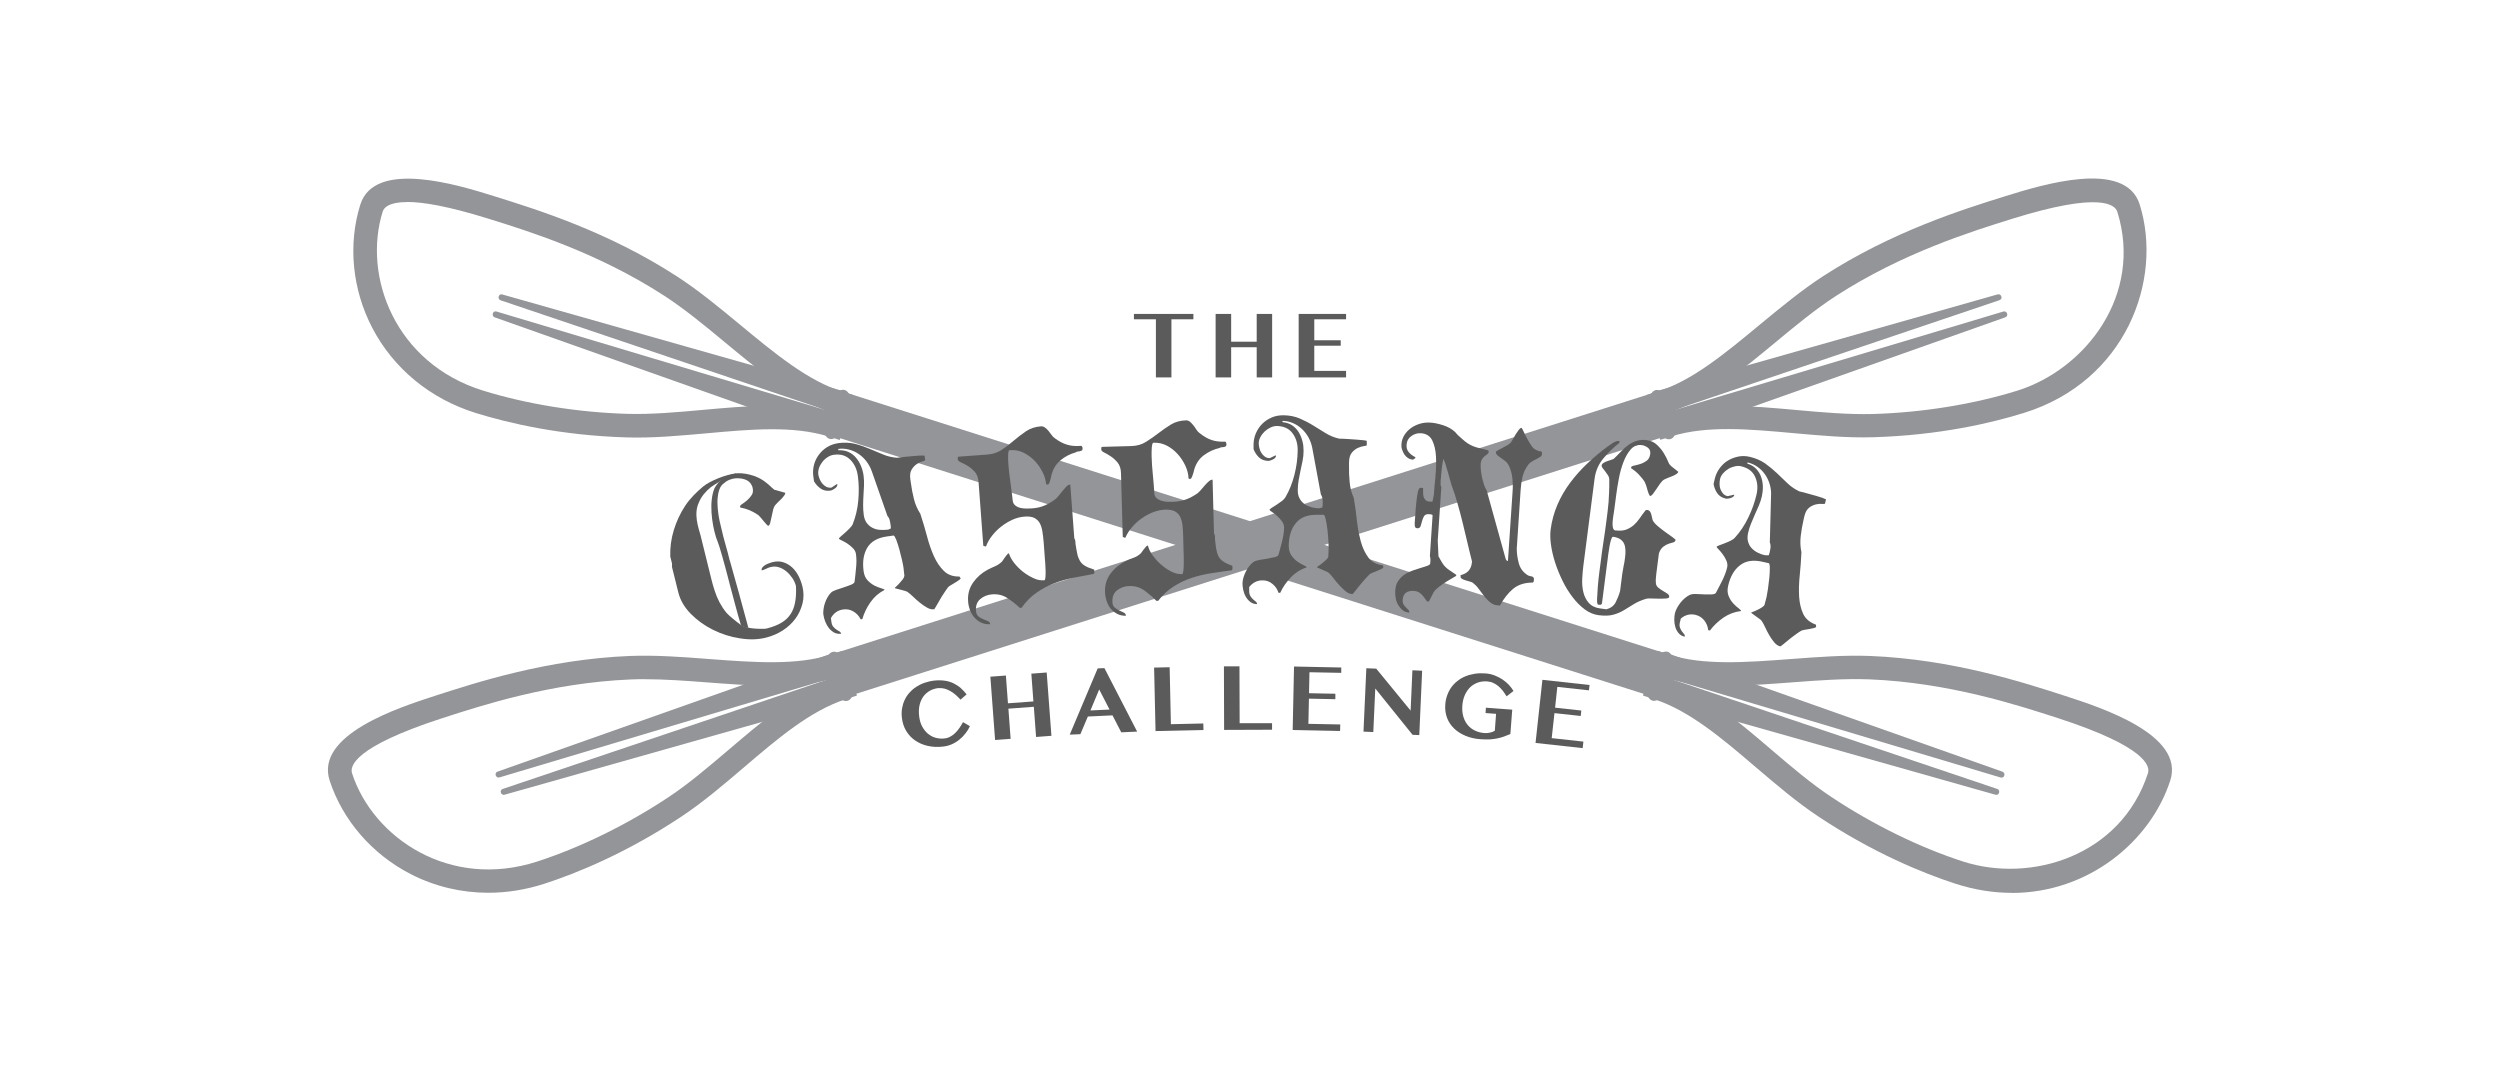 <?xml version="1.0" encoding="UTF-8"?>
<svg id="Layer_1" data-name="Layer 1" xmlns="http://www.w3.org/2000/svg" viewBox="0 0 280 120">
  <defs>
    <style>
      .cls-1 {
        fill: #939598;
      }

      .cls-2 {
        fill: #5b5b5b;
      }
    </style>
  </defs>
  <g>
    <g>
      <path class="cls-1" d="M84.1,39.01c-.62-.58-1.01-1.14-.56-.95,.44,.18,1.59,1.07,2.17,1.62,.59,.57,1,1.12,.44,.85-.46-.23-1.5-.99-2.06-1.52Z"/>
      <path class="cls-1" d="M94.05,49.28l-1.25-.39c-3.98-1.24-8.73-.81-13.76-.35-2.93,.26-5.96,.54-8.85,.45-7.41-.22-13.27-1.61-16.89-2.73-5.11-1.59-9.23-4.98-11.61-9.55-2.24-4.3-2.73-9.32-1.34-13.78,1.6-5.13,11.03-2.2,15.05-.94,4.74,1.48,12.67,3.94,20.41,8.96,2.43,1.57,4.8,3.53,7.09,5.43,3.91,3.23,7.6,6.29,11.47,7.49l1.25,.39-1.57,5.03ZM45.6,22.63c-2.06,0-2.61,.64-2.74,1.07-2.26,7.25,1.39,16.98,11.22,20.04,4.89,1.52,10.64,2.45,16.18,2.61,2.73,.08,5.68-.19,8.54-.45,4.59-.41,9.33-.85,13.51,.12l.04-.11c-3.9-1.56-7.56-4.59-11.12-7.54-2.23-1.85-4.54-3.76-6.84-5.25-7.44-4.82-15.15-7.22-19.76-8.65-4.51-1.4-7.3-1.85-9.02-1.85Z"/>
      <path class="cls-1" d="M93.32,46.21l-37.26-12.58c-.39-.13-.23-.78,.2-.65,0,0,37.84,10.73,37.84,10.73,1.68,.53,.93,3.03-.78,2.51h0Z"/>
      <path class="cls-1" d="M92.51,48.68l-37.11-13.14c-.39-.14-.22-.78,.21-.65,0,0,37.71,11.29,37.71,11.29,1.68,.55,.88,3.04-.82,2.5h0Z"/>
      <path class="cls-1" d="M225.32,100c-2.02,0-4.14-.32-6.3-1.02-3.6-1.17-9.19-3.43-15.36-7.53-2.41-1.6-4.72-3.57-6.96-5.48-3.84-3.28-7.47-6.37-11.44-7.66l-1.25-.41,1.63-5.01,1.25,.41c3.85,1.25,8.63,.89,13.69,.51,2.96-.22,6.03-.46,8.92-.34,9.2,.38,17.1,2.95,21.82,4.48,4.02,1.3,13.41,4.35,11.75,9.47-2.21,6.82-9.17,12.59-17.75,12.59Zm-38.02-23.74c3.97,1.63,7.59,4.71,11.1,7.71,2.18,1.86,4.43,3.78,6.71,5.29,4.62,3.07,9.85,5.64,14.72,7.22,7.63,2.48,17.72-.6,20.74-9.88,.26-.79-.21-2.96-10.05-6.16-4.6-1.49-12.28-3.99-21.13-4.35-2.74-.11-5.73,.11-8.61,.33-4.61,.35-9.35,.71-13.43-.27l-.04,.11Z"/>
      <path class="cls-1" d="M187.2,73.32l37.08,13.11c.39,.14,.22,.78-.21,.65,0,0-37.68-11.26-37.68-11.26-1.68-.55-.89-3.04,.81-2.5h0Z"/>
      <path class="cls-1" d="M186.39,75.79l37.3,12.57c.4,.13,.23,.78-.2,.65,0,0-37.88-10.71-37.88-10.71-1.68-.52-.93-3.03,.78-2.51h0Z"/>
      <rect class="cls-1" x="163.77" y="45.45" width="2.63" height="44.57" transform="translate(50.49 204.52) rotate(-72.35)"/>
      <rect class="cls-1" x="115.6" y="28.34" width="2.63" height="48.15" transform="translate(31.53 147.93) rotate(-72.35)"/>
      <rect class="cls-1" x="161.48" y="45.64" width="2.63" height="47.84" transform="translate(47.16 203.6) rotate(-72.35)"/>
      <rect class="cls-1" x="113.21" y="31.86" width="2.63" height="44.67" transform="translate(28.15 146.9) rotate(-72.35)"/>
      <rect class="cls-1" x="90.89" y="45.7" width="5.73" height="1.44" rx=".72" ry=".72" transform="translate(21.58 122.15) rotate(-72.72)"/>
      <rect class="cls-1" x="183.06" y="75.02" width="5.73" height="1.44" rx=".72" ry=".72" transform="translate(58.37 230.77) rotate(-72.72)"/>
    </g>
    <g>
      <path class="cls-1" d="M195.9,39.01c.62-.58,1.01-1.14,.56-.95-.44,.18-1.59,1.07-2.17,1.62-.59,.57-1,1.12-.44,.85,.46-.23,1.5-.99,2.06-1.52Z"/>
      <path class="cls-1" d="M185.95,49.28l-1.57-5.03,1.25-.39c3.87-1.2,7.56-4.26,11.47-7.5,2.29-1.89,4.66-3.85,7.09-5.43,7.74-5.01,15.67-7.48,20.41-8.96,4.03-1.25,13.45-4.19,15.05,.94,2.64,8.46-1.57,19.79-12.95,23.33-3.62,1.13-9.48,2.51-16.89,2.73-2.89,.09-5.92-.19-8.85-.45-5.03-.46-9.78-.89-13.76,.35l-1.25,.39Zm7.62-3.82c2.51,0,5.09,.23,7.63,.46,2.85,.26,5.8,.52,8.54,.45,5.55-.16,11.29-1.09,16.18-2.61,7.66-2.39,14.12-10.73,11.22-20.04-.25-.79-1.89-2.29-11.76,.78-4.61,1.44-12.32,3.84-19.76,8.65-2.3,1.49-4.61,3.4-6.84,5.25-3.56,2.94-7.23,5.98-11.12,7.54l.04,.11c1.87-.43,3.85-.58,5.88-.58Z"/>
      <path class="cls-1" d="M185.9,43.7l37.84-10.73c.4-.11,.63,.51,.2,.65,0,0-37.26,12.58-37.26,12.58-1.69,.52-2.48-1.97-.78-2.51h0Z"/>
      <path class="cls-1" d="M186.67,46.18l37.71-11.29c.4-.12,.64,.5,.21,.65,0,0-37.11,13.14-37.11,13.14-1.68,.54-2.51-1.93-.82-2.5h0Z"/>
      <path class="cls-1" d="M54.7,99.99c-3.03,0-6-.7-8.72-2.1-4.31-2.22-7.61-6.03-9.06-10.47-1.66-5.12,7.73-8.17,11.74-9.47,4.73-1.53,12.63-4.1,21.83-4.48,2.89-.12,5.96,.11,8.92,.34,5.06,.38,9.84,.74,13.69-.51l1.25-.41,1.63,5.01-1.25,.41c-3.97,1.29-7.6,4.38-11.44,7.66-2.24,1.91-4.55,3.88-6.96,5.48-6.17,4.1-11.76,6.36-15.36,7.53-2.08,.67-4.19,1.01-6.28,1.01Zm17.45-23.92c-.52,0-1.04,0-1.54,.03-8.84,.37-16.53,2.86-21.12,4.35-9.85,3.2-10.32,5.37-10.06,6.16,2.35,7.23,10.94,13.06,20.74,9.88,4.87-1.58,10.1-4.15,14.72-7.22,2.28-1.51,4.53-3.44,6.71-5.29,3.51-2.99,7.12-6.08,11.1-7.71l-.04-.11c-4.08,.98-8.83,.62-13.43,.27-2.35-.18-4.77-.36-7.07-.36Z"/>
      <path class="cls-1" d="M93.62,75.81l-37.68,11.26c-.4,.12-.64-.5-.21-.65,0,0,37.08-13.11,37.08-13.11,1.68-.54,2.51,1.94,.81,2.5h0Z"/>
      <path class="cls-1" d="M94.39,78.3l-37.88,10.71c-.4,.11-.63-.51-.2-.65,0,0,37.3-12.57,37.3-12.57,1.69-.52,2.48,1.97,.78,2.51h0Z"/>
      <rect class="cls-1" x="91.39" y="58.49" width="96.91" height="2.63" transform="translate(-11.55 45.21) rotate(-17.65)"/>
      <rect class="cls-1" x="92.13" y="60.8" width="96.91" height="2.63" transform="translate(-12.22 45.54) rotate(-17.65)"/>
      <rect class="cls-1" x="185.52" y="43.56" width="1.44" height="5.73" rx=".72" ry=".72" transform="translate(-5.38 57.43) rotate(-17.28)"/>
      <rect class="cls-1" x="93.35" y="72.88" width="1.44" height="5.73" rx=".72" ry=".72" transform="translate(-18.25 31.37) rotate(-17.28)"/>
    </g>
  </g>
  <g>
    <g>
      <path class="cls-2" d="M127,35.16v.6h2.46v6.51h1.74v-6.51h2.46v-.6h-6.67Z"/>
      <path class="cls-2" d="M140.75,35.16v3.11h-2.86v-3.11h-1.74v7.11h1.74v-3.38h2.86v3.38h1.73v-7.11h-1.73Z"/>
      <path class="cls-2" d="M150.76,35.76v-.6h-5.31v7.11h5.31v-.73h-3.56v-2.82h2.96v-.61h-2.96v-2.35h3.56Z"/>
    </g>
    <g>
      <path class="cls-2" d="M89.86,65.65c-.1-.4-.24-.78-.43-1.15-.19-.37-.43-.69-.72-.96-.29-.26-.62-.45-.99-.57-.37-.12-.78-.12-1.24,0-.08,.02-.19,.06-.33,.11-.15,.05-.29,.12-.42,.19s-.24,.17-.33,.27c-.09,.11-.12,.22-.09,.35,.17-.04,.34-.11,.5-.19,.16-.08,.33-.15,.5-.19,.33-.08,.64-.07,.95,.03s.59,.27,.84,.48c.25,.21,.47,.47,.66,.75,.19,.29,.32,.58,.39,.89v.05c.03,.67,0,1.25-.1,1.76-.09,.5-.26,.94-.51,1.32s-.58,.69-1.01,.95c-.42,.26-.97,.47-1.65,.65-.12,.03-.34,.05-.66,.04-.32,0-.65-.02-1-.06-.15-.02-.29-.04-.43-.07-.18-.03-.36-.08-.52-.14-.06-.02-.18-.09-.32-.19-.5-.35-1.35-1.06-1.58-1.33-.3-.36-.55-.75-.78-1.17-.22-.42-.4-.86-.55-1.32-.15-.46-.27-.88-.36-1.26l-1.18-4.77s-.02-.08-.03-.13c-.24-.88-.81-2.41-.2-3.7,.13-.32,.31-.63,.54-.92,.24-.3,.51-.57,.81-.81,.19-.15,.7-.45,.88-.57,0,0,.01,0,.02,0,.17-.27,1.67-.72,1.91-.92,.03-.03,.07-.05,.1-.08-.03,0-.05,.02-.08,.03-1.17,.12-2.97,.86-3.7,1.47-.76,.64-1.46,1.33-2.01,2.16-.55,.83-.97,1.74-1.27,2.71-.3,.98-.43,1.97-.4,2.97l.19,.76s.01,.1,.01,.2,0,.17-.01,.2l.71,2.85c.22,.89,.69,1.69,1.41,2.42,.72,.73,1.55,1.32,2.5,1.79,.95,.47,1.95,.79,3.02,.95,1.06,.17,2.05,.14,2.95-.1,.66-.17,1.26-.43,1.82-.79,.56-.36,1.03-.8,1.41-1.31,.38-.51,.64-1.08,.8-1.71s.15-1.28-.02-1.97Z"/>
      <path class="cls-2" d="M107.57,64.75s-.02-.04-.05-.09c-.03-.04-.06-.07-.07-.09-.71,.02-1.29-.19-1.73-.62-.44-.43-.82-.98-1.12-1.65-.3-.68-.57-1.43-.78-2.26-.22-.83-.47-1.66-.74-2.49-.33-.51-.57-1.06-.72-1.66-.15-.6-.26-1.19-.34-1.78l-.06-.41c-.07-.48-.02-.85,.15-1.12,.17-.27,.36-.47,.59-.62,.23-.15,.44-.24,.63-.29,.2-.05,.29-.1,.29-.15l-.07-.48s-.11-.02-.33-.02c-.22,0-.49,.02-.8,.05-.31,.02-.65,.06-1,.09-.35,.03-.67,.07-.96,.11-.54-.04-1.06-.16-1.56-.37-.5-.21-1.01-.42-1.53-.64-.52-.22-1.06-.41-1.62-.55-.56-.14-1.18-.17-1.85-.08-.46,.07-.88,.21-1.25,.44-.37,.23-.68,.51-.93,.85-.25,.33-.44,.71-.55,1.13-.11,.42-.14,.85-.08,1.28l.08,.58c.21,.35,.46,.62,.76,.82,.3,.2,.65,.28,1.07,.22,.15-.02,.32-.11,.52-.25,.2-.15,.29-.31,.26-.49-.06,.02-.1,.04-.11,.04-.03,.02-.12,.08-.27,.18-.15,.1-.24,.16-.27,.18-.22,.03-.42,0-.59-.09-.17-.09-.31-.21-.44-.36-.12-.15-.22-.31-.3-.5s-.12-.36-.15-.52c-.03-.24,0-.48,.08-.73,.09-.25,.22-.47,.38-.68,.16-.21,.36-.39,.59-.53,.22-.15,.45-.23,.67-.26,.77-.11,1.38,.07,1.85,.54,.47,.46,.76,1.08,.86,1.85,.12,.86,.13,1.76,.05,2.7-.08,.94-.29,1.82-.61,2.64-.05,.14-.15,.29-.33,.47-.17,.18-.35,.35-.53,.51-.18,.16-.34,.31-.49,.43-.15,.12-.21,.21-.21,.26,0,.03,.1,.09,.29,.18,.19,.09,.4,.2,.62,.34,.22,.14,.44,.32,.64,.52,.21,.21,.33,.44,.36,.69,.03,.24,.05,.5,.05,.77,0,.28-.02,.55-.05,.84-.03,.28-.06,.55-.08,.8-.03,.26-.06,.48-.08,.68-.02,.12-.14,.22-.37,.32-.23,.1-.5,.19-.79,.29-.3,.1-.59,.19-.88,.29s-.5,.21-.62,.34c-.13,.13-.25,.3-.37,.5-.12,.2-.21,.42-.29,.65-.08,.23-.13,.46-.16,.7-.03,.24-.04,.46,0,.65,.03,.22,.1,.47,.2,.73,.1,.26,.24,.5,.4,.71,.17,.21,.37,.38,.6,.51,.23,.12,.48,.16,.77,.13-.02-.11-.07-.2-.18-.26-.11-.06-.22-.12-.33-.2-.12-.07-.23-.18-.35-.31-.12-.13-.19-.32-.22-.55l-.06-.43c.31-.56,.77-.89,1.38-.97,.42-.06,.8,.02,1.15,.23,.35,.21,.62,.5,.8,.87l.19-.02c.19-.66,.49-1.29,.91-1.89,.42-.6,.95-1.06,1.57-1.37v-.05s-.12-.08-.34-.14c-.22-.06-.47-.15-.75-.29s-.54-.33-.79-.59c-.25-.26-.4-.61-.46-1.06-.14-1.05,0-1.92,.42-2.62,.42-.69,1.17-1.11,2.22-1.25l.72-.1c.08,.02,.18,.18,.3,.48,.11,.3,.23,.65,.34,1.05,.11,.4,.21,.8,.3,1.19,.09,.4,.14,.69,.17,.88l.1,.91c-.02,.13-.08,.27-.2,.42-.12,.15-.24,.29-.37,.43s-.24,.26-.35,.35c-.11,.1-.16,.15-.16,.17,0,.02,.07,.04,.2,.07,.12,.03,.27,.07,.43,.11,.16,.04,.32,.09,.48,.13,.16,.04,.27,.09,.32,.13,.18,.12,.38,.3,.62,.52,.23,.23,.48,.45,.75,.67,.26,.21,.53,.4,.81,.56,.28,.16,.53,.22,.77,.19h.05s.08-.11,.19-.31c.11-.2,.25-.44,.41-.71,.15-.27,.32-.55,.5-.81,.17-.27,.32-.47,.43-.62,.05-.07,.16-.16,.33-.25,.16-.1,.33-.19,.48-.29,.16-.09,.3-.19,.43-.28,.12-.09,.19-.16,.18-.21v-.05Zm-8.14-5.43c-.32,.04-.63,.05-.93,.02-.3-.03-.57-.11-.81-.24-.25-.13-.45-.31-.62-.54-.17-.23-.28-.53-.33-.89-.05-.37-.07-.73-.07-1.1,0-.37,.02-.73,.04-1.1,.02-.37,.04-.74,.06-1.11,.01-.37,0-.73-.05-1.1-.05-.37-.15-.73-.29-1.07-.14-.34-.33-.66-.56-.93-.24-.28-.51-.49-.85-.64-.33-.15-.7-.21-1.12-.19l-.02-.15c.42-.06,.82-.03,1.2,.07,.39,.1,.75,.26,1.08,.49,.33,.22,.63,.5,.88,.83s.45,.69,.59,1.08l1.76,5.03c.13,.15,.22,.31,.26,.5,.04,.19,.08,.37,.1,.55,0,.05,.01,.12,.02,.21,0,.09,0,.14,0,.15l-.34,.15Z"/>
      <path class="cls-2" d="M122.51,63.78c-.43-.13-.77-.27-1.01-.42-.25-.15-.43-.34-.56-.56-.13-.23-.23-.49-.29-.79-.06-.3-.13-.66-.19-1.08l-.02-.31c0-.1-.05-.21-.12-.35l-.3-4.04-.15-1.96c-.15,0-.29,.08-.42,.21-.13,.13-.27,.29-.41,.46-.14,.17-.28,.34-.41,.51-.08,.1-.15,.19-.23,.27-.05,.06-.1,.11-.15,.15-.41,.32-.83,.57-1.26,.75-.43,.18-.9,.29-1.42,.32-.18,.01-.38,.02-.62,.02s-.46-.03-.68-.08-.42-.15-.58-.29c-.16-.13-.25-.32-.27-.56-.06-.6-.15-1.26-.25-1.98,0,0,0-.02,0-.03-.11-.73-.19-1.42-.24-2.08v-.15c-.02-.1-.02-.22-.02-.37h0c0-.16,0-.31,0-.45,0-.15,.02-.27,.04-.38,.02-.11,.06-.16,.11-.17h.12c.48-.04,.95,.05,1.41,.26,.46,.22,.87,.51,1.24,.88,.3,.31,.57,.65,.78,1.03,.05,.07,.09,.15,.13,.23,.24,.46,.38,.92,.42,1.37,.02,.07,.09,.09,.2,.08,.08,0,.16-.14,.24-.39,.08-.26,.13-.49,.17-.7,.02-.07,.04-.14,.06-.2,.18-.58,.5-1.05,.94-1.42,.49-.41,1.06-.71,1.73-.9,.08-.06,.15-.09,.24-.09,.1,0,.18-.02,.26-.05,.08-.02,.14-.05,.19-.08,.04-.04,.06-.11,.06-.22,0-.13-.05-.22-.12-.28h-.12c-.56,.05-1.07,0-1.52-.14-.45-.14-.89-.37-1.34-.71-.14-.09-.26-.21-.37-.37-.11-.16-.23-.31-.35-.46-.12-.15-.25-.27-.39-.37-.14-.1-.29-.15-.45-.14-.64,.05-1.2,.23-1.67,.55-.47,.32-.92,.66-1.35,1.03-.43,.37-.88,.72-1.34,1.03-.34,.23-.72,.39-1.14,.48-.15,.03-.3,.05-.46,.07l-3.28,.24c-.07,0-.09,.06-.08,.18v.12c.02,.13,.13,.24,.36,.34s.48,.23,.76,.39c.25,.15,.48,.34,.7,.58,.03,.03,.06,.06,.09,.09,.24,.28,.39,.66,.42,1.14l.53,7.14,.25,.08h.05c.16-.43,.39-.84,.7-1.23,.3-.38,.65-.73,1.04-1.03,.39-.3,.81-.55,1.25-.75,.45-.2,.9-.31,1.37-.34,.43-.03,.78,.02,1.04,.14,.26,.13,.46,.32,.61,.57,.15,.26,.25,.58,.31,.96,.06,.38,.11,.82,.15,1.3l.12,1.64c0,.13,.02,.33,.05,.63,.02,.27,.03,.55,.04,.83,0,.28,0,.53-.02,.74-.02,.21-.06,.32-.12,.32h-.1c-.34,.03-.71-.04-1.11-.23-.4-.18-.79-.42-1.16-.7-.37-.29-.7-.62-.99-.98-.29-.37-.5-.73-.6-1.09h-.1s-.1,.1-.17,.19c-.07,.08-.14,.18-.21,.28-.07,.1-.14,.2-.2,.29-.06,.09-.1,.15-.13,.17-.21,.21-.47,.38-.77,.51-.3,.13-.57,.25-.81,.38-.67,.36-1.21,.84-1.64,1.45-.42,.61-.61,1.31-.55,2.1,.02,.34,.1,.67,.22,.99,.12,.32,.29,.6,.5,.83,.18,.2,.38,.36,.62,.49,.04,.03,.09,.05,.14,.07,.29,.14,.63,.2,.99,.17-.01-.16-.1-.28-.25-.34-.08-.03-.15-.07-.24-.1-.09-.04-.19-.08-.29-.12-.19-.07-.37-.18-.53-.31-.16-.13-.26-.34-.28-.64-.04-.56,.12-1,.49-1.31s.8-.48,1.32-.52c.64-.05,1.21,.09,1.7,.41,.49,.32,.96,.69,1.41,1.11l.19-.02c.48-.68,1.03-1.24,1.65-1.67,.61-.43,1.26-.79,1.96-1.05,.69-.27,1.41-.48,2.16-.63,.75-.15,1.52-.3,2.3-.44,.06-.02,.09-.08,.08-.18l-.02-.31Z"/>
      <path class="cls-2" d="M138,63.36c-.07-.02-.14-.05-.2-.07-.33-.13-.6-.26-.79-.4-.24-.16-.42-.36-.54-.59-.12-.23-.2-.5-.25-.81-.01-.08-.02-.16-.04-.24-.04-.25-.07-.53-.1-.84v-.32c0-.1-.05-.22-.11-.36l-.03-.99-.13-5.02c-.15,0-.29,.07-.43,.2-.14,.12-.29,.27-.43,.43-.15,.16-.29,.33-.43,.5-.14,.16-.28,.3-.4,.4-.43,.3-.86,.53-1.3,.69s-.91,.24-1.43,.26c-.18,0-.38,0-.62,0-.23,0-.46-.05-.68-.11-.22-.07-.41-.17-.56-.31-.16-.14-.24-.33-.25-.58-.03-.61-.09-1.28-.16-2.01-.08-.73-.12-1.43-.14-2.09v-.15c0-.1,0-.22,0-.38,0-.15,.01-.3,.02-.45,.01-.15,.03-.27,.06-.37,.03-.11,.07-.16,.12-.16h.12c.48-.02,.95,.1,1.4,.33,.45,.24,.85,.55,1.2,.94,.35,.38,.63,.82,.86,1.3,.22,.48,.34,.94,.35,1.39,.02,.07,.08,.1,.2,.09,.08,0,.16-.13,.25-.38,.09-.25,.16-.49,.2-.7,.21-.67,.56-1.19,1.07-1.57,.51-.38,1.09-.66,1.77-.82,.08-.05,.16-.08,.24-.08,.1,0,.18-.01,.26-.03s.15-.04,.19-.08c.05-.03,.07-.11,.07-.22,0-.13-.04-.22-.1-.29h-.12c-.56,.02-1.07-.05-1.51-.21-.44-.16-.87-.42-1.3-.77-.13-.1-.25-.22-.35-.39-.1-.17-.21-.33-.33-.47-.12-.15-.24-.28-.37-.39-.13-.11-.28-.16-.44-.16-.64,.02-1.21,.17-1.7,.47-.48,.3-.95,.62-1.4,.97-.45,.35-.91,.67-1.39,.97-.47,.3-1.02,.45-1.63,.47l-3.29,.09c-.06,0-.09,.06-.09,.17v.12c0,.13,.12,.24,.34,.35,.22,.11,.47,.25,.74,.43s.52,.41,.76,.7c.23,.29,.36,.68,.37,1.17l.07,2.49,.07,2.57,.06,2.09,.24,.09h.05c.18-.42,.43-.82,.76-1.2,.15-.17,.3-.33,.46-.48,.19-.18,.4-.35,.62-.5,.4-.29,.83-.51,1.29-.69,.45-.17,.91-.27,1.38-.28h.1c.39,0,.7,.07,.93,.19,.1,.05,.19,.11,.27,.19,.13,.11,.24,.25,.32,.41,.13,.26,.22,.59,.27,.97,.04,.39,.07,.82,.08,1.3v.07s.04,1.57,.04,1.57c0,.13,0,.34,.02,.63h0c0,.28,0,.55,0,.83,0,.28-.03,.53-.05,.74-.03,.21-.07,.32-.14,.32h-.1c-.34,.01-.7-.08-1.1-.28-.39-.2-.77-.45-1.12-.76-.01-.01-.02-.02-.04-.03-.34-.3-.64-.63-.91-.99-.28-.38-.46-.76-.55-1.12h-.1s-.11,.09-.18,.18c-.07,.08-.14,.17-.22,.27-.08,.1-.15,.2-.21,.29s-.11,.14-.14,.16c-.22,.2-.48,.36-.8,.47-.31,.11-.59,.23-.82,.35-.68,.33-1.25,.78-1.7,1.38-.23,.3-.4,.63-.5,.98-.11,.34-.15,.7-.14,1.09,0,.34,.07,.67,.17,1,.05,.14,.1,.28,.16,.4,.08,.17,.18,.32,.29,.46,.2,.24,.44,.44,.73,.6,.29,.15,.62,.23,.99,.22,0-.16-.08-.28-.24-.36-.15-.08-.33-.16-.51-.24-.19-.08-.36-.2-.52-.34-.13-.11-.21-.28-.23-.5,0-.05-.01-.09-.01-.15-.02-.56,.16-.99,.55-1.28,.38-.29,.82-.45,1.34-.46,.64-.02,1.2,.15,1.68,.49,.09,.06,.17,.12,.25,.19,.39,.29,.76,.62,1.11,.98h.19c.51-.66,1.09-1.2,1.72-1.6,.63-.4,1.3-.73,2.01-.96,.7-.24,1.43-.41,2.18-.53,.76-.12,1.53-.23,2.32-.33,.06-.02,.09-.07,.09-.17v-.31Z"/>
      <path class="cls-2" d="M154.94,63.42s-.04-.08-.06-.1c-.71-.09-1.25-.38-1.62-.87-.37-.49-.65-1.09-.85-1.8-.16-.58-.29-1.21-.38-1.89-.02-.15-.04-.3-.06-.46-.07-.66-.15-1.33-.26-1.99-.03-.2-.06-.39-.1-.58-.25-.55-.4-1.13-.45-1.75-.06-.61-.08-1.22-.07-1.81v-.41c.02-.48,.12-.84,.33-1.08,.21-.24,.43-.41,.68-.52,.24-.11,.46-.17,.67-.2,.2-.02,.3-.05,.31-.1v-.48s-.1-.04-.32-.07c-.22-.03-.48-.05-.8-.07-.31-.02-.65-.04-1-.07-.35-.02-.68-.04-.97-.04-.53-.12-1.03-.32-1.49-.6-.46-.28-.93-.57-1.41-.87-.48-.3-.99-.56-1.52-.79-.54-.23-1.14-.35-1.82-.36-.46,0-.9,.07-1.3,.24-.4,.17-.75,.4-1.05,.69-.3,.29-.54,.64-.72,1.04-.18,.4-.27,.82-.28,1.25v.58c.15,.37,.35,.68,.62,.93,.26,.24,.6,.37,1.02,.38,.15,0,.33-.06,.55-.17s.33-.26,.33-.44c-.07,.01-.11,.02-.12,.02-.03,.02-.13,.06-.29,.14-.16,.08-.26,.12-.29,.14-.23,0-.42-.06-.57-.18-.15-.11-.28-.25-.38-.42-.1-.16-.18-.34-.22-.54-.05-.2-.07-.37-.07-.53,0-.24,.07-.48,.2-.71,.12-.23,.29-.44,.48-.62,.2-.18,.42-.33,.66-.44,.24-.11,.48-.16,.7-.16,.77,.02,1.36,.29,1.75,.82,.39,.53,.59,1.18,.57,1.96-.01,.87-.13,1.76-.36,2.68-.23,.91-.56,1.75-1.01,2.52-.07,.13-.2,.27-.39,.42-.2,.15-.4,.29-.6,.42-.2,.14-.39,.25-.55,.35-.16,.1-.24,.18-.24,.23,0,.03,.09,.11,.26,.22,.18,.11,.36,.26,.56,.43,.2,.17,.38,.37,.56,.61,.11,.15,.18,.29,.22,.45,.02,.1,.03,.2,.03,.29,0,.24-.03,.5-.07,.77-.05,.27-.1,.55-.17,.82-.07,.27-.14,.53-.21,.78,0,0,0,0,0,.02-.07,.24-.13,.46-.18,.64-.03,.11-.17,.2-.42,.26-.24,.06-.52,.11-.83,.17-.31,.05-.61,.1-.91,.15-.12,.02-.24,.05-.33,.08-.14,.04-.25,.1-.34,.16-.15,.11-.29,.26-.44,.44-.15,.18-.28,.38-.38,.6-.11,.22-.2,.44-.27,.67s-.1,.45-.11,.64c0,.23,.02,.48,.08,.75,.06,.27,.15,.53,.29,.77s.3,.43,.51,.59c.21,.16,.46,.24,.75,.24,0-.11-.04-.2-.14-.28s-.2-.16-.3-.25c-.11-.09-.2-.21-.3-.36-.09-.15-.14-.34-.14-.58v-.44c.4-.51,.91-.76,1.52-.75,.42,0,.79,.14,1.1,.41,.32,.26,.54,.59,.66,.98h.2c.28-.62,.68-1.2,1.19-1.73,.16-.17,.34-.33,.52-.46,.37-.29,.79-.51,1.24-.65v-.05s-.1-.09-.31-.19c-.21-.09-.44-.23-.7-.4-.25-.17-.48-.41-.69-.7-.15-.22-.25-.49-.28-.8,0-.08-.02-.16-.02-.24v-.08c.02-1.06,.29-1.91,.82-2.53,.1-.11,.2-.21,.31-.31,.47-.38,1.09-.58,1.86-.59,.07,0,.14,0,.21,0h.73c.08,.05,.15,.22,.22,.54,.07,.32,.13,.68,.18,1.09,.02,.16,.04,.33,.05,.49,.02,.25,.04,.49,.06,.74,.02,.4,.03,.7,.03,.9l-.04,.92c-.03,.13-.12,.25-.26,.38,0,0-.01,.01-.02,.02-.13,.12-.27,.24-.41,.35-.15,.12-.28,.22-.4,.29-.12,.08-.19,.13-.19,.14s.06,.05,.18,.1c.12,.05,.26,.11,.41,.18,.15,.07,.3,.13,.46,.2,.15,.07,.25,.12,.3,.17,.16,.15,.33,.35,.53,.61,.2,.26,.41,.52,.64,.77,.1,.11,.19,.21,.29,.3,.14,.14,.28,.26,.42,.38,.25,.2,.49,.3,.73,.3h.05s.08-.08,.2-.23c0-.01,.02-.02,.03-.04,.14-.18,.31-.4,.51-.64,.2-.25,.4-.49,.62-.73,.21-.24,.39-.42,.52-.55,.02-.02,.03-.03,.05-.05,.07-.05,.18-.1,.31-.15,.18-.07,.35-.14,.52-.21,.17-.07,.33-.14,.46-.21,.14-.07,.21-.13,.21-.18v-.05s-.01-.05-.03-.1Zm-8.1-6.63c-.29-.08-.55-.2-.77-.36-.22-.16-.4-.38-.53-.63-.13-.25-.2-.56-.19-.93,0-.37,.04-.74,.1-1.1,.06-.36,.13-.72,.21-1.08,.08-.36,.15-.72,.23-1.08,.07-.36,.11-.73,.11-1.1,0-.37-.03-.74-.13-1.1-.09-.37-.23-.7-.42-1.01-.19-.31-.43-.56-.73-.76-.3-.2-.66-.32-1.08-.36v-.14c.42,0,.82,.09,1.18,.25,.37,.16,.7,.38,.99,.65,.29,.27,.54,.59,.74,.95,.2,.37,.34,.75,.42,1.16l.97,5.24c.11,.16,.17,.34,.19,.54,.01,.2,.02,.38,.01,.56,0,.05,0,.11-.02,.2,0,.09-.01,.14-.02,.15l-.36,.09c-.32,0-.63-.05-.92-.13Z"/>
      <path class="cls-2" d="M172.5,50.56c-.12-.02-.28-.08-.48-.18-.16-.07-.31-.2-.45-.39-.03-.04-.06-.08-.09-.13-.18-.27-.34-.55-.49-.83-.15-.29-.28-.54-.38-.77-.11-.23-.18-.34-.21-.34-.08,0-.18,.07-.29,.21-.11,.15-.23,.32-.35,.51-.12,.2-.23,.38-.33,.57-.1,.19-.19,.32-.25,.39-.07,.08-.2,.16-.37,.27-.18,.1-.36,.2-.55,.3-.19,.1-.36,.19-.5,.27-.14,.08-.22,.14-.22,.19,0,.13,.05,.24,.16,.35,.06,.06,.13,.11,.21,.17,.07,.05,.13,.1,.21,.15,.16,.11,.33,.23,.5,.37,.17,.14,.3,.32,.4,.54,.15,.33,.26,.68,.32,1.04,.02,.12,.03,.24,.05,.36,.05,.51,.06,.98,.02,1.43l-.52,7.79c-.13,0-.22-.11-.27-.29l-2.11-7.61c-.12-.2-.22-.42-.31-.67,0,0,0-.02,0-.02-.09-.24-.15-.49-.21-.76-.06-.27-.1-.54-.13-.81-.03-.27-.04-.51-.02-.72,0-.06,0-.11,.02-.16,.02-.15,.07-.28,.14-.38,.09-.14,.19-.25,.3-.33,.11-.08,.21-.15,.29-.22,.09-.07,.13-.14,.14-.22,0-.11,0-.17-.05-.19-.04-.01-.12-.04-.25-.08-.41-.09-.75-.18-1.01-.25-.26-.07-.5-.17-.72-.28-.22-.11-.44-.26-.65-.43-.21-.18-.48-.41-.8-.71l-.27-.31c-.35-.33-.79-.58-1.33-.76-.54-.17-1.03-.28-1.46-.3-.38-.02-.76,.01-1.13,.12-.37,.11-.71,.26-1.01,.48-.3,.21-.56,.48-.76,.8-.2,.32-.31,.67-.33,1.06-.01,.18,0,.36,.07,.55,.06,.19,.15,.37,.25,.54,.11,.17,.25,.31,.42,.42,.17,.11,.36,.17,.57,.18l.25-.18v-.1c-.31-.15-.55-.33-.74-.56-.19-.22-.27-.51-.24-.86,.03-.4,.21-.72,.54-.95,.33-.23,.68-.33,1.05-.31,.61,.04,1.04,.31,1.28,.8,.24,.49,.38,1.09,.42,1.79s.02,1.43-.06,2.21c0,.03,0,.07,0,.1-.08,.74-.14,1.41-.18,2.01l-.13,.64-.02,.11s-.06,0-.13,0c-.07,0-.12,0-.16,0,0,0-.01,0-.02,0-.2-.01-.35-.07-.45-.16-.11-.1-.19-.22-.23-.37s-.07-.31-.06-.49,0-.35,0-.51l-.31-.02c-.11,0-.2,.15-.28,.49-.07,.33-.13,.72-.17,1.16-.01,.13-.03,.26-.04,.39-.03,.31-.06,.62-.07,.93-.03,.43-.05,.76-.07,.96v.05c-.01,.15,0,.27,.03,.38,.03,.11,.12,.16,.27,.18,.18,0,.29-.07,.36-.24,.06-.17,.11-.36,.16-.56,.05-.2,.12-.38,.22-.55,.1-.17,.29-.25,.56-.23,.11,0,.21,.02,.29,.04,.08,.02,.12,.06,.11,.11l-.3,4.53c.04,.16,.06,.3,.06,.4s0,.24-.02,.4c0,.13-.11,.23-.3,.29-.19,.07-.42,.15-.71,.23-.28,.09-.58,.18-.9,.29-.32,.11-.63,.25-.91,.43-.29,.18-.53,.42-.74,.71-.05,.07-.09,.14-.13,.21-.13,.25-.2,.56-.23,.9-.02,.26,0,.52,.04,.8,.04,.28,.13,.54,.26,.78,.02,.04,.04,.07,.07,.11,.12,.2,.26,.36,.44,.51,.21,.17,.46,.26,.77,.28,0-.11-.03-.21-.11-.3-.07-.07-.13-.13-.2-.2-.02-.02-.05-.05-.07-.07-.1-.1-.19-.21-.27-.34-.08-.14-.11-.31-.1-.51,.02-.37,.15-.64,.36-.8,.21-.16,.51-.23,.87-.21,.29,.02,.51,.09,.68,.22,.16,.12,.3,.26,.41,.4,.11,.14,.2,.28,.28,.39,.07,.12,.16,.18,.25,.19h.05s.05-.03,.09-.11c.05-.08,.1-.18,.15-.29,.06-.12,.11-.23,.17-.34,.02-.05,.05-.09,.07-.13,.03-.06,.05-.11,.07-.15,.12-.2,.33-.41,.61-.63,.28-.21,.56-.41,.85-.59,.29-.17,.54-.32,.76-.45,.22-.12,.33-.19,.33-.21v-.1c-.32-.21-.57-.38-.74-.5-.17-.11-.32-.23-.45-.36-.13-.12-.25-.27-.36-.45-.11-.18-.26-.43-.44-.77l-.08-1.75,.32-4.78,.08-1.2-.08-.2s0-.11,0-.29,0-.31,.02-.41c.01-.16,.02-.32,.04-.47,.02-.22,.04-.43,.06-.63,.04-.33,.09-.69,.17-1.09h.05s.09,.14,.18,.42c.09,.27,.18,.58,.28,.93,.01,.04,.02,.09,.04,.13,.08,.3,.16,.59,.24,.87,.08,.32,.15,.53,.19,.63,.1,.27,.2,.54,.29,.82,.12,.38,.24,.76,.35,1.16,.2,.69,.38,1.39,.56,2.11,.18,.71,.35,1.43,.52,2.17,.17,.73,.34,1.44,.52,2.13v.1c-.06,.79-.48,1.28-1.27,1.47v.14c-.02,.11,.04,.2,.15,.27,.12,.07,.25,.12,.41,.17,.16,.05,.32,.1,.48,.14,.16,.04,.28,.09,.35,.15,.23,.18,.45,.4,.64,.67,.2,.27,.4,.54,.61,.81,.21,.26,.43,.5,.68,.7,.24,.2,.53,.32,.85,.33l.24,.02c.42-.78,.91-1.4,1.47-1.87,.56-.46,1.29-.7,2.19-.7,.05-.01,.08-.05,.11-.11,.02-.06,.03-.12,.03-.17v-.07c.01-.1,0-.17-.05-.22-.04-.05-.1-.09-.16-.11-.07-.02-.14-.04-.23-.05-.09-.02-.16-.04-.23-.08-.51-.31-.85-.75-1.01-1.31-.16-.57-.24-1.13-.24-1.68l.35-5.31,.08-1.23c.03-.51,.1-1.01,.21-1.49,.05-.21,.12-.42,.21-.63,.11-.26,.27-.51,.45-.76,.09-.12,.22-.23,.38-.33s.33-.18,.5-.27c.17-.09,.31-.17,.44-.25,.13-.08,.2-.19,.2-.31,.01-.21-.04-.33-.16-.35Z"/>
      <path class="cls-2" d="M187.11,52.1c-.08,0-.18-.15-.29-.42-.11-.28-.26-.57-.46-.9-.19-.33-.45-.64-.76-.94-.31-.3-.69-.48-1.14-.54-.43-.06-.81-.03-1.14,.07-.33,.1-.64,.26-.93,.46-.29,.21-.56,.45-.82,.72-.26,.28-.53,.55-.81,.82-.06,.04-.15,.09-.3,.13-.15,.05-.29,.1-.45,.15s-.29,.12-.42,.2c-.12,.08-.2,.18-.21,.29,0,.08,.03,.17,.11,.28,.08,.11,.18,.23,.29,.37,.11,.14,.21,.29,.31,.44s.15,.33,.15,.51c0,.52,0,.98-.02,1.37-.01,.4-.03,.77-.06,1.13-.03,.36-.07,.71-.11,1.06-.04,.33-.09,.7-.14,1.1-.1,.77-.2,1.52-.32,2.26-.11,.74-.22,1.49-.31,2.26-.03,.22-.08,.6-.15,1.13-.07,.51-.12,1.04-.17,1.59-.04,.55-.07,1.03-.09,1.44-.01,.41,.03,.62,.12,.64h.07c.08,.02,.15,.02,.21,.01,.06,0,.11-.06,.15-.15l.63-4.89c.02-.14,.05-.36,.08-.64,.04-.3,.09-.6,.14-.89s.11-.53,.18-.74c.07-.21,.14-.31,.22-.3,.33,.04,.6,.14,.81,.28,.2,.14,.34,.31,.43,.52,.09,.21,.13,.44,.14,.71s0,.55-.05,.86c-.04,.32-.09,.64-.16,.94-.06,.31-.11,.58-.14,.8l-.25,1.96c-.12,.44-.29,.86-.49,1.26-.2,.39-.55,.66-1.04,.79l-.67-.09c-.58-.07-1.01-.29-1.31-.63s-.5-.75-.61-1.22c-.11-.47-.15-.97-.12-1.5,.03-.53,.07-1.02,.13-1.47l1.25-9.69c.11-.88,.44-1.64,.98-2.29,.54-.65,1.13-1.23,1.79-1.74l.02-.2v-.02c-.22-.03-.46,.04-.73,.21-.04,.03-.08,.06-.12,.08-.2,.13-.37,.25-.49,.34-.79,.58-1.54,1.21-2.25,1.88-.71,.67-1.35,1.39-1.92,2.15-.57,.76-1.05,1.58-1.43,2.46-.38,.88-.64,1.82-.77,2.82-.06,.48-.05,1.04,.04,1.68,.09,.64,.24,1.3,.46,1.98,.22,.69,.5,1.37,.83,2.05,.33,.68,.71,1.29,1.13,1.84,.42,.55,.87,1,1.36,1.37,.49,.36,1.01,.58,1.55,.65,.66,.08,1.2,.07,1.63-.05,.43-.11,.82-.28,1.18-.49,.36-.21,.73-.44,1.11-.68,.38-.24,.85-.45,1.41-.62,.12-.03,.31-.05,.59-.03,.28,0,.56,.02,.85,.02,.29,0,.55,0,.78-.02s.35-.08,.36-.17c.02-.14-.05-.27-.2-.37-.15-.1-.32-.2-.5-.31-.18-.11-.35-.22-.51-.35-.16-.13-.25-.29-.28-.49-.02-.21-.02-.42,0-.61s.04-.38,.06-.58l.28-2.18c.12-.34,.29-.59,.49-.74,.2-.15,.39-.26,.59-.33,.2-.06,.37-.11,.52-.15,.15-.04,.23-.12,.25-.25v-.07s-.1-.1-.32-.26c-.22-.16-.48-.34-.77-.55-.29-.21-.58-.43-.86-.67-.29-.24-.48-.46-.59-.67-.02-.05-.05-.14-.07-.27-.02-.12-.05-.25-.09-.38-.03-.13-.08-.24-.15-.34s-.16-.15-.27-.17h-.1c-.07-.02-.11,0-.15,.07-.24,.29-.45,.59-.65,.88-.2,.29-.42,.54-.67,.76-.25,.21-.53,.37-.84,.49-.32,.11-.69,.14-1.12,.09h-.09c-.13-.03-.21-.12-.26-.3-.04-.18-.06-.38-.04-.61,.02-.24,.04-.47,.08-.71,.04-.24,.07-.43,.09-.57l.24-1.82c.07-.53,.16-1.13,.29-1.79,.12-.67,.3-1.29,.52-1.87,.22-.58,.5-1.06,.83-1.43s.74-.53,1.22-.46c.24,.03,.46,.13,.68,.29,.22,.17,.3,.39,.27,.68-.05,.37-.18,.63-.41,.79s-.46,.28-.72,.36-.49,.14-.69,.18c-.21,.04-.32,.11-.33,.23v.05c.29,.19,.58,.42,.85,.7,.27,.28,.51,.57,.69,.87,.04,.07,.08,.19,.14,.35,.05,.16,.11,.33,.15,.51,.05,.18,.1,.33,.16,.47s.1,.21,.13,.21c.1,.01,.2-.06,.32-.21,.12-.15,.24-.34,.39-.55,.14-.21,.29-.42,.43-.63,.15-.21,.3-.36,.46-.45,.07-.04,.19-.09,.36-.16,.17-.07,.35-.14,.53-.21,.18-.07,.34-.15,.47-.24,.13-.09,.2-.17,.21-.25l-.88-.7Z"/>
      <path class="cls-2" d="M204.21,55.79c-.2-.07-.46-.15-.76-.24-.3-.09-.63-.18-.97-.27-.34-.1-.65-.18-.94-.24-.49-.23-.94-.53-1.33-.9s-.79-.76-1.2-1.15c-.41-.39-.85-.75-1.32-1.09-.48-.33-1.05-.58-1.7-.73-.46-.11-.9-.12-1.32-.03s-.82,.24-1.17,.46c-.36,.22-.66,.51-.92,.87-.25,.35-.43,.74-.53,1.17l-.13,.57c.07,.4,.21,.74,.42,1.04,.2,.29,.51,.49,.92,.59,.14,.03,.33,.02,.57-.06,.24-.07,.38-.19,.42-.36-.07,0-.11,0-.12,0-.04,0-.14,.03-.32,.08-.17,.04-.28,.07-.32,.07-.22-.05-.39-.15-.51-.29-.12-.15-.22-.31-.29-.49-.07-.18-.1-.37-.1-.57,0-.2,.01-.38,.05-.54,.05-.24,.16-.45,.33-.65,.17-.2,.37-.37,.6-.51,.23-.14,.48-.23,.74-.29,.26-.06,.5-.06,.72,0,.75,.18,1.27,.56,1.54,1.17,.28,.6,.33,1.28,.15,2.03-.2,.85-.5,1.7-.91,2.54-.41,.85-.91,1.6-1.51,2.26-.09,.11-.25,.22-.47,.33-.22,.11-.45,.2-.67,.29-.23,.09-.43,.17-.61,.23s-.28,.12-.29,.17c0,.03,.06,.12,.21,.27,.15,.15,.3,.33,.46,.54,.16,.21,.3,.45,.42,.72,.12,.27,.15,.53,.09,.78-.06,.24-.13,.48-.23,.74-.1,.26-.21,.51-.34,.77-.13,.25-.25,.49-.37,.72-.12,.23-.23,.43-.32,.61-.06,.1-.21,.16-.46,.17-.25,0-.53,0-.84,0-.31-.01-.62-.02-.92-.04-.3-.01-.54,.02-.71,.1-.16,.08-.34,.19-.52,.34-.18,.15-.35,.32-.5,.51-.15,.19-.28,.39-.4,.6-.11,.21-.19,.42-.24,.6-.05,.22-.07,.47-.07,.75,0,.28,.04,.55,.12,.81,.08,.26,.21,.49,.37,.68,.17,.2,.4,.33,.68,.39,.02-.11,0-.21-.08-.3-.08-.09-.16-.19-.24-.3-.08-.11-.15-.24-.21-.41-.06-.16-.07-.36-.01-.6l.1-.42c.49-.42,1.04-.55,1.63-.42,.41,.1,.74,.3,1,.63,.25,.32,.4,.69,.44,1.09l.19,.04c.41-.55,.92-1.03,1.52-1.45,.61-.41,1.26-.65,1.96-.73v-.05s-.07-.11-.25-.25c-.19-.13-.38-.31-.6-.54-.21-.22-.39-.5-.53-.83-.14-.33-.16-.72-.06-1.16,.24-1.04,.68-1.8,1.33-2.3,.64-.5,1.48-.63,2.52-.39l.71,.16c.07,.05,.11,.24,.11,.56s-.02,.69-.06,1.1c-.04,.41-.09,.82-.15,1.22s-.11,.69-.15,.88l-.23,.89c-.06,.12-.17,.23-.33,.32-.16,.1-.33,.19-.5,.27-.17,.09-.32,.15-.46,.2-.14,.05-.21,.09-.21,.1,0,.02,.05,.06,.15,.13,.11,.07,.23,.16,.36,.26,.14,.1,.27,.19,.4,.29,.14,.1,.22,.17,.26,.23,.12,.18,.26,.42,.39,.71,.14,.3,.29,.6,.46,.89,.17,.3,.36,.57,.56,.81,.2,.24,.42,.39,.65,.45h.05s.11-.06,.29-.21c.18-.15,.38-.32,.63-.52,.24-.2,.5-.39,.76-.58,.26-.19,.46-.33,.62-.42,.08-.05,.21-.09,.4-.12,.19-.03,.37-.06,.55-.09,.18-.03,.35-.07,.5-.11,.15-.04,.23-.08,.24-.13v-.05s0-.05,0-.1c-.01-.05-.02-.09-.04-.11-.67-.24-1.14-.64-1.4-1.19-.26-.56-.41-1.2-.46-1.94-.04-.74-.02-1.53,.07-2.39,.09-.86,.15-1.72,.19-2.58-.13-.59-.15-1.2-.08-1.81,.07-.61,.18-1.21,.31-1.79l.09-.4c.11-.47,.29-.8,.54-.99,.25-.19,.51-.31,.77-.37,.26-.06,.49-.07,.69-.05,.2,.02,.31,0,.32-.04l.11-.47s-.1-.06-.31-.13Zm-5.9,5.5c-.03,.19-.06,.37-.1,.55-.01,.05-.03,.11-.06,.2-.03,.08-.04,.13-.05,.15h-.38c-.32-.06-.6-.16-.87-.3-.27-.13-.49-.31-.68-.51s-.31-.45-.39-.72c-.08-.28-.07-.59,0-.95,.08-.36,.19-.71,.33-1.05,.14-.34,.28-.68,.43-1.02,.15-.34,.3-.68,.45-1.01,.14-.34,.26-.69,.34-1.05,.08-.36,.12-.73,.11-1.11-.01-.38-.08-.73-.2-1.07-.12-.34-.31-.64-.56-.9-.25-.26-.58-.45-.98-.57l.03-.14c.41,.1,.77,.26,1.1,.49,.33,.23,.61,.51,.84,.84s.41,.69,.53,1.09c.12,.4,.18,.81,.16,1.21l-.14,5.33c.07,.18,.1,.37,.07,.56Z"/>
      <path class="cls-2" d="M83.81,70.34c-.18-.03-.36-.08-.52-.13-.06-.02-.18-.09-.32-.19,.04,.13,.08,.25,.12,.38,.17,.52,.04-.03,.19,.36,.15,.38,.27,.56,.36,.54l.07-.02c.08-.02,.14-.05,.19-.08,.05-.03,.08-.1,.08-.2l-.18-.66Z"/>
      <path class="cls-2" d="M87.84,55.48c-.09,.14-.2,.27-.34,.41-.14,.14-.27,.27-.41,.4-.13,.13-.22,.23-.27,.29-.11,.15-.2,.35-.25,.6-.06,.25-.11,.5-.16,.74-.05,.25-.1,.47-.15,.65-.05,.19-.12,.3-.21,.32-.03,0-.1-.04-.2-.15-.1-.11-.21-.23-.32-.37-.12-.14-.23-.28-.34-.41-.11-.13-.2-.22-.26-.27-.29-.2-.61-.38-.97-.54-.36-.15-.71-.25-1.06-.31v-.05c-.04-.11,.03-.22,.21-.33,.18-.11,.37-.26,.57-.43,.2-.17,.37-.37,.52-.6,.15-.23,.17-.53,.07-.89-.01-.05-.03-.09-.05-.13,0-.02-.02-.04-.03-.06-.15-.33-.45-.55-.75-.65-.08-.03-.16-.05-.25-.07-.07-.02-.15-.03-.23-.04-.4-.06-.82-.02-1.19,.12-.16,.06-.32,.13-.46,.23-.07,.05-.14,.11-.21,.17-.24,.16-.42,.4-.53,.71-.06,.16-.1,.34-.14,.52-.06,.34-.09,.71-.07,1.12,.02,.62,.1,1.26,.24,1.92,.15,.66,.29,1.25,.42,1.76l.49,1.77c.04,.14,.08,.33,.14,.56,.03,.15,.07,.29,.12,.42l1.04,3.72c.08,.28,.14,.49,.17,.63l.84,3.09c-.18-.03-.36-.08-.52-.13-.06-.02-.18-.09-.32-.19-.12-.39-.23-.77-.33-1.14-.14-.51-.24-.88-.3-1.1-.2-.74-.4-1.48-.59-2.21-.18-.73-.38-1.46-.58-2.21-.11-.39-.21-.75-.3-1.08-.09-.34-.2-.68-.3-1.02-.11-.34-.24-.69-.38-1.06-.49-1.55-.81-4.01-.18-5.5,0,0,0-.02,.01-.02,.03-.06,.07-.12,.11-.19,.02-.03,.04-.06,.06-.09,.17-.26,.38-.5,.61-.69,.03-.03,.07-.05,.1-.08-.03,0,1.08-.6,1.72-.62,.61-.02,1.21,.1,1.79,.29,.06,.02,.11,.04,.17,.06,.4,.16,.75,.35,1.06,.58,.3,.23,.56,.44,.77,.66,.21,.21,.35,.3,.43,.29l1.09,.31c.02,.08-.02,.18-.1,.31Z"/>
    </g>
    <g>
      <path class="cls-2" d="M107.85,80.89c-.12,.23-.26,.45-.4,.65-.14,.21-.3,.39-.47,.56-.17,.17-.36,.3-.56,.41-.2,.11-.43,.18-.68,.2-.32,.04-.64,0-.95-.08s-.6-.24-.86-.45c-.25-.21-.47-.49-.65-.82-.18-.33-.29-.73-.34-1.19-.05-.46-.03-.87,.06-1.24,.09-.36,.24-.68,.43-.94,.2-.26,.44-.47,.72-.63,.28-.15,.58-.25,.91-.29,.24-.02,.47,0,.7,.05,.23,.06,.45,.15,.66,.27,.21,.12,.42,.26,.61,.43,.19,.17,.37,.35,.55,.54l.68-.59c-.2-.26-.42-.49-.66-.71-.24-.21-.51-.38-.81-.53-.29-.14-.62-.24-.97-.29s-.73-.06-1.13-.02c-.4,.04-.78,.13-1.13,.25-.35,.12-.67,.28-.96,.47-.29,.19-.54,.41-.75,.65-.22,.25-.4,.52-.53,.81-.14,.29-.23,.61-.29,.94-.06,.33-.06,.68-.02,1.04,.06,.55,.22,1.05,.48,1.48,.26,.43,.59,.79,1,1.07,.41,.28,.88,.49,1.41,.61,.53,.12,1.1,.15,1.71,.08,.36-.04,.7-.13,1.01-.27,.31-.14,.6-.32,.85-.53,.26-.21,.48-.44,.68-.7,.2-.25,.36-.52,.48-.79l-.78-.45Z"/>
      <path class="cls-2" d="M117.23,75.32l-1.72,.13,.23,3.11-2.85,.21-.23-3.11-1.74,.13,.53,7.09,1.74-.13-.25-3.38,2.85-.21,.25,3.38,1.72-.13-.53-7.09Z"/>
      <path class="cls-2" d="M123.69,74.83l-.75,.03-3.13,7.42,1.19-.05,.84-1.98,2.76-.13,.98,1.9,1.78-.08-3.66-7.1Zm-1.56,4.74l.98-2.35,1.16,2.25-2.14,.1Z"/>
      <path class="cls-2" d="M134.77,81.03l-3.63,.08-.14-6.38-1.74,.04,.16,7.11,5.37-.12-.02-.73Z"/>
      <path class="cls-2" d="M142.47,81h-3.63s-.02-6.37-.02-6.37h-1.74s.02,7.12,.02,7.12l5.37-.02v-.73Z"/>
      <path class="cls-2" d="M150.22,75.36v-.6s-5.29-.11-5.29-.11l-.15,7.11,5.31,.11,.02-.73-3.57-.07,.06-2.82,2.96,.06v-.61s-2.95-.06-2.95-.06l.05-2.35,3.56,.07Z"/>
      <path class="cls-2" d="M158.19,75.07l-.2,4.52-3.85-4.7-1.11-.05-.32,7.1,1.1,.05,.22-4.88,4.18,5.19,.75,.03,.32-7.21-1.09-.05Z"/>
      <path class="cls-2" d="M166.35,79.86l1.21,.09-.14,1.89c-.17,.11-.36,.18-.56,.22-.2,.04-.41,.06-.63,.04-.37-.03-.71-.12-1.03-.27-.31-.15-.58-.35-.8-.61-.22-.26-.39-.57-.5-.94-.11-.36-.15-.77-.12-1.23,.03-.46,.13-.87,.29-1.22,.16-.35,.36-.64,.61-.88,.25-.23,.54-.4,.86-.51,.32-.11,.67-.15,1.04-.12,.24,.02,.47,.07,.67,.17,.2,.09,.39,.21,.57,.36,.17,.15,.34,.32,.49,.51,.15,.2,.29,.41,.43,.63l.77-.6c-.13-.23-.3-.46-.51-.68-.21-.22-.45-.43-.72-.61-.27-.18-.57-.33-.9-.46-.32-.12-.67-.2-1.03-.22-.41-.03-.8-.02-1.17,.04-.37,.06-.72,.15-1.04,.28-.32,.13-.62,.3-.88,.51-.27,.2-.5,.44-.7,.71-.2,.27-.35,.57-.47,.9-.12,.33-.2,.68-.22,1.06-.04,.54,.03,1.03,.2,1.48,.17,.46,.44,.85,.79,1.19,.35,.34,.78,.61,1.28,.82,.5,.21,1.06,.34,1.67,.38,.38,.03,.73,.03,1.03,.02s.59-.06,.86-.11c.26-.06,.51-.12,.75-.21,.23-.09,.47-.18,.71-.28l.21-2.73-2.95-.22-.04,.61Z"/>
      <path class="cls-2" d="M177.96,77.32l.07-.6-5.28-.58-.77,7.07,5.28,.58,.08-.73-3.55-.39,.31-2.8,2.94,.32,.07-.61-2.94-.32,.25-2.33,3.55,.39Z"/>
    </g>
  </g>
</svg>